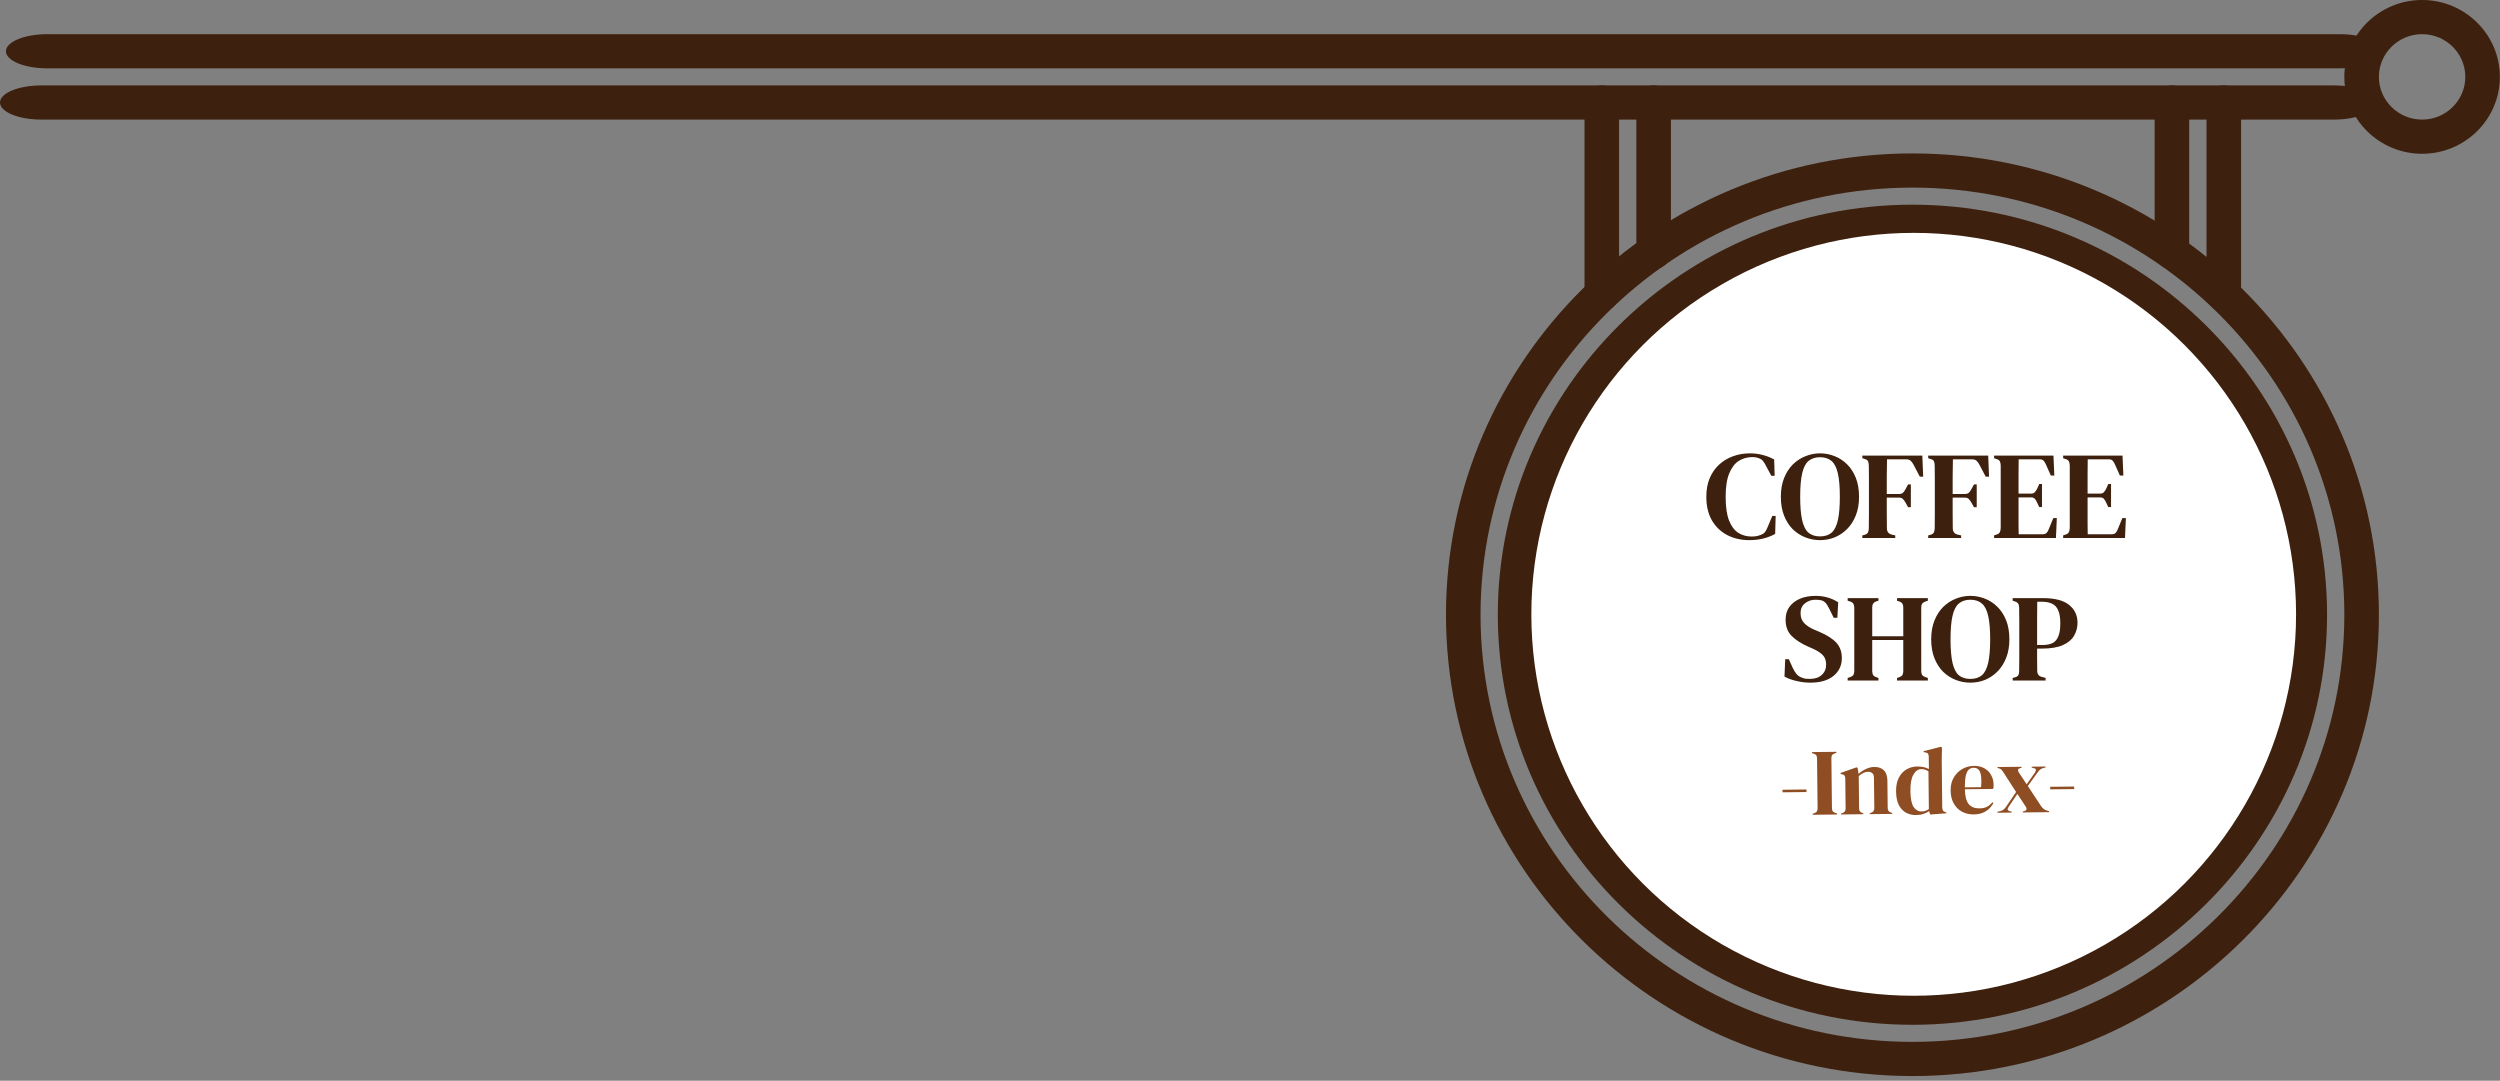 <svg width="421" height="182" viewBox="0 0 421 182" fill="none" xmlns="http://www.w3.org/2000/svg">
<rect x="0" y="0" width="421" height="182" fill="#808080" stroke="none"/>
<path d="M322.055 181.206C278.741 181.206 243.504 146.358 243.504 103.522C243.504 60.686 278.741 25.837 322.055 25.837C365.368 25.837 400.606 60.686 400.606 103.522C400.606 146.358 365.368 181.206 322.055 181.206ZM322.055 31.592C281.95 31.592 249.322 63.86 249.322 103.522C249.322 143.184 281.95 175.452 322.055 175.452C362.16 175.452 394.787 143.184 394.787 103.522C394.787 63.86 362.16 31.592 322.055 31.592Z" fill="#3D200D"/>
<path d="M322.055 172.575C283.556 172.575 252.232 141.596 252.232 103.522C252.232 65.448 283.556 34.469 322.055 34.469C360.554 34.469 391.878 65.448 391.878 103.522C391.878 141.596 360.556 172.575 322.055 172.575ZM322.055 40.223C286.762 40.223 258.05 68.618 258.05 103.522C258.05 138.425 286.762 166.82 322.055 166.82C357.347 166.82 386.059 138.425 386.059 103.522C386.059 68.618 357.347 40.223 322.055 40.223Z" fill="#3D200D"/>
<path d="M393.022 20.14H6.978C3.119 20.14 0 18.854 0 17.263C0 15.672 3.119 14.386 6.978 14.386H393.022C396.881 14.386 400 15.672 400 17.263C400 18.854 396.881 20.14 393.022 20.14Z" fill="#3D200D"/>
<path d="M394.022 11.509H7.978C4.119 11.509 1 10.223 1 8.632C1 7.041 4.119 5.754 7.978 5.754H394.022C397.881 5.754 401 7.041 401 8.632C401 10.223 397.881 11.509 394.022 11.509Z" fill="#3D200D"/>
<path d="M407.885 25.895C400.664 25.895 394.787 20.086 394.787 12.947C394.787 5.809 400.664 0 407.885 0C415.103 0 420.977 5.809 420.977 12.947C420.977 20.086 415.106 25.895 407.885 25.895ZM407.885 5.754C403.87 5.754 400.606 8.98 400.606 12.947C400.606 16.915 403.87 20.14 407.885 20.14C411.897 20.14 415.158 16.915 415.158 12.947C415.158 8.98 411.897 5.754 407.885 5.754Z" fill="#3D200D"/>
<path d="M269.74 52.374C268.131 52.374 266.831 51.088 266.831 49.497V17.263C266.831 15.672 268.131 14.386 269.74 14.386C271.349 14.386 272.649 15.672 272.649 17.263V49.497C272.649 51.088 271.349 52.374 269.74 52.374Z" fill="#3D200D"/>
<path d="M374.486 52.474C372.877 52.474 371.577 51.188 371.577 49.597V17.263C371.577 15.672 372.877 14.386 374.486 14.386C376.095 14.386 377.396 15.672 377.396 17.263V49.597C377.396 51.188 376.092 52.474 374.486 52.474Z" fill="#3D200D"/>
<path d="M365.752 45.333C364.144 45.333 362.843 44.047 362.843 42.456V17.263C362.843 15.672 364.144 14.386 365.752 14.386C367.361 14.386 368.662 15.672 368.662 17.263V42.456C368.662 44.044 367.361 45.333 365.752 45.333Z" fill="#3D200D"/>
<path d="M278.474 45.333C276.865 45.333 275.564 44.047 275.564 42.456V17.263C275.564 15.672 276.865 14.386 278.474 14.386C280.082 14.386 281.383 15.672 281.383 17.263V42.456C281.383 44.044 280.082 45.333 278.474 45.333Z" fill="#3D200D"/>
<ellipse cx="322.268" cy="103.45" rx="64.39" ry="64.235" fill="white"/>
<path d="M294.569 90.96C293.211 90.96 291.986 90.68 290.894 90.12C289.802 89.56 288.934 88.734 288.29 87.642C287.66 86.55 287.345 85.22 287.345 83.652C287.345 82.476 287.534 81.433 287.912 80.523C288.304 79.613 288.836 78.85 289.508 78.234C290.194 77.604 290.978 77.135 291.86 76.827C292.742 76.505 293.68 76.344 294.674 76.344C295.444 76.344 296.165 76.435 296.837 76.617C297.509 76.785 298.153 77.037 298.769 77.373L298.853 80.124H298.286L297.404 78.465C297.264 78.185 297.11 77.933 296.942 77.709C296.788 77.485 296.585 77.324 296.333 77.226C295.983 77.058 295.57 76.974 295.094 76.974C294.268 76.974 293.512 77.184 292.826 77.604C292.154 78.024 291.615 78.724 291.209 79.704C290.803 80.67 290.6 81.993 290.6 83.673C290.6 85.339 290.789 86.662 291.167 87.642C291.559 88.622 292.084 89.322 292.742 89.742C293.4 90.148 294.142 90.351 294.968 90.351C295.346 90.351 295.654 90.323 295.892 90.267C296.13 90.211 296.368 90.134 296.606 90.036C296.886 89.924 297.103 89.763 297.257 89.553C297.411 89.329 297.544 89.077 297.656 88.797L298.454 86.886H299.021L298.937 89.91C298.335 90.246 297.67 90.505 296.942 90.687C296.214 90.869 295.423 90.96 294.569 90.96ZM306.49 90.96C305.636 90.96 304.817 90.806 304.033 90.498C303.249 90.19 302.542 89.735 301.912 89.133C301.296 88.517 300.806 87.754 300.442 86.844C300.078 85.934 299.896 84.87 299.896 83.652C299.896 82.462 300.078 81.412 300.442 80.502C300.806 79.592 301.296 78.829 301.912 78.213C302.542 77.597 303.249 77.135 304.033 76.827C304.831 76.505 305.65 76.344 306.49 76.344C307.33 76.344 308.142 76.498 308.926 76.806C309.724 77.114 310.431 77.576 311.047 78.192C311.663 78.794 312.153 79.55 312.517 80.46C312.881 81.37 313.063 82.434 313.063 83.652C313.063 84.842 312.881 85.892 312.517 86.802C312.153 87.712 311.663 88.475 311.047 89.091C310.431 89.707 309.731 90.176 308.947 90.498C308.163 90.806 307.344 90.96 306.49 90.96ZM306.49 90.33C307.288 90.33 307.932 90.127 308.422 89.721C308.912 89.301 309.269 88.601 309.493 87.621C309.717 86.641 309.829 85.318 309.829 83.652C309.829 81.986 309.717 80.67 309.493 79.704C309.269 78.724 308.912 78.031 308.422 77.625C307.932 77.205 307.288 76.995 306.49 76.995C305.706 76.995 305.062 77.205 304.558 77.625C304.068 78.031 303.711 78.724 303.487 79.704C303.263 80.67 303.151 81.986 303.151 83.652C303.151 85.318 303.263 86.641 303.487 87.621C303.711 88.601 304.068 89.301 304.558 89.721C305.062 90.127 305.706 90.33 306.49 90.33ZM313.617 90.603V90.162L314.016 90.057C314.296 89.973 314.478 89.847 314.562 89.679C314.646 89.511 314.695 89.28 314.709 88.986C314.723 88.188 314.73 87.383 314.73 86.571C314.73 85.745 314.73 84.919 314.73 84.093V83.232C314.73 82.42 314.73 81.608 314.73 80.796C314.73 79.984 314.723 79.172 314.709 78.36C314.695 78.066 314.653 77.842 314.583 77.688C314.513 77.52 314.345 77.394 314.079 77.31L313.617 77.163V76.722H323.718L323.865 80.271H323.298L322.206 78.192C322.066 77.926 321.912 77.723 321.744 77.583C321.576 77.429 321.331 77.352 321.009 77.352H317.775C317.761 78.29 317.747 79.256 317.733 80.25C317.733 81.23 317.733 82.21 317.733 83.19H319.749C320.071 83.19 320.309 83.12 320.463 82.98C320.617 82.826 320.764 82.616 320.904 82.35L321.324 81.573H321.786V85.416H321.324L320.904 84.66C320.75 84.38 320.596 84.17 320.442 84.03C320.302 83.876 320.071 83.799 319.749 83.799H317.733C317.733 84.723 317.733 85.612 317.733 86.466C317.733 87.306 317.74 88.132 317.754 88.944C317.754 89.518 318.013 89.875 318.531 90.015L319.161 90.162V90.603H313.617ZM324.711 90.603V90.162L325.11 90.057C325.39 89.973 325.572 89.847 325.656 89.679C325.74 89.511 325.789 89.28 325.803 88.986C325.817 88.188 325.824 87.383 325.824 86.571C325.824 85.745 325.824 84.919 325.824 84.093V83.232C325.824 82.42 325.824 81.608 325.824 80.796C325.824 79.984 325.817 79.172 325.803 78.36C325.789 78.066 325.747 77.842 325.677 77.688C325.607 77.52 325.439 77.394 325.173 77.31L324.711 77.163V76.722H334.812L334.959 80.271H334.392L333.3 78.192C333.16 77.926 333.006 77.723 332.838 77.583C332.67 77.429 332.425 77.352 332.103 77.352H328.869C328.855 78.29 328.841 79.256 328.827 80.25C328.827 81.23 328.827 82.21 328.827 83.19H330.843C331.165 83.19 331.403 83.12 331.557 82.98C331.711 82.826 331.858 82.616 331.998 82.35L332.418 81.573H332.88V85.416H332.418L331.998 84.66C331.844 84.38 331.69 84.17 331.536 84.03C331.396 83.876 331.165 83.799 330.843 83.799H328.827C328.827 84.723 328.827 85.612 328.827 86.466C328.827 87.306 328.834 88.132 328.848 88.944C328.848 89.518 329.107 89.875 329.625 90.015L330.255 90.162V90.603H324.711ZM335.806 90.603V90.162L336.226 90.015C336.478 89.945 336.653 89.826 336.751 89.658C336.849 89.476 336.905 89.231 336.919 88.923V78.36C336.905 78.066 336.856 77.842 336.772 77.688C336.688 77.52 336.513 77.394 336.247 77.31L335.806 77.163V76.722H345.802L345.949 80.082H345.361L344.521 78.192C344.409 77.926 344.283 77.723 344.143 77.583C344.003 77.429 343.793 77.352 343.513 77.352H339.943C339.929 78.22 339.922 79.116 339.922 80.04C339.922 80.95 339.922 81.979 339.922 83.127H342.001C342.281 83.127 342.491 83.057 342.631 82.917C342.785 82.763 342.925 82.56 343.051 82.308L343.408 81.51H343.87V85.395H343.408L343.03 84.597C342.918 84.345 342.792 84.142 342.652 83.988C342.512 83.834 342.302 83.757 342.022 83.757H339.922C339.922 84.765 339.922 85.633 339.922 86.361C339.922 87.089 339.922 87.74 339.922 88.314C339.936 88.874 339.943 89.427 339.943 89.973H343.975C344.255 89.973 344.472 89.903 344.626 89.763C344.78 89.609 344.906 89.399 345.004 89.133L345.781 87.243H346.369L346.222 90.603H335.806ZM347.434 90.603V90.162L347.854 90.015C348.106 89.945 348.281 89.826 348.379 89.658C348.477 89.476 348.533 89.231 348.547 88.923V78.36C348.533 78.066 348.484 77.842 348.4 77.688C348.316 77.52 348.141 77.394 347.875 77.31L347.434 77.163V76.722H357.43L357.577 80.082H356.989L356.149 78.192C356.037 77.926 355.911 77.723 355.771 77.583C355.631 77.429 355.421 77.352 355.141 77.352H351.571C351.557 78.22 351.55 79.116 351.55 80.04C351.55 80.95 351.55 81.979 351.55 83.127H353.629C353.909 83.127 354.119 83.057 354.259 82.917C354.413 82.763 354.553 82.56 354.679 82.308L355.036 81.51H355.498V85.395H355.036L354.658 84.597C354.546 84.345 354.42 84.142 354.28 83.988C354.14 83.834 353.93 83.757 353.65 83.757H351.55C351.55 84.765 351.55 85.633 351.55 86.361C351.55 87.089 351.55 87.74 351.55 88.314C351.564 88.874 351.571 89.427 351.571 89.973H355.603C355.883 89.973 356.1 89.903 356.254 89.763C356.408 89.609 356.534 89.399 356.632 89.133L357.409 87.243H357.997L357.85 90.603H347.434ZM304.831 114.96C304.061 114.96 303.277 114.862 302.479 114.666C301.695 114.484 301.037 114.239 300.505 113.931L300.631 111.012H301.24L301.891 112.461C302.087 112.867 302.29 113.203 302.5 113.469C302.71 113.735 302.99 113.938 303.34 114.078C303.578 114.176 303.802 114.246 304.012 114.288C304.236 114.316 304.481 114.33 304.747 114.33C305.601 114.33 306.273 114.113 306.763 113.679C307.267 113.231 307.519 112.643 307.519 111.915C307.519 111.257 307.344 110.739 306.994 110.361C306.658 109.983 306.112 109.619 305.356 109.269L304.495 108.891C303.319 108.373 302.388 107.771 301.702 107.085C301.03 106.399 300.694 105.489 300.694 104.355C300.694 103.515 300.904 102.801 301.324 102.213C301.758 101.611 302.353 101.149 303.109 100.827C303.865 100.505 304.747 100.344 305.755 100.344C306.497 100.344 307.19 100.442 307.834 100.638C308.492 100.834 309.066 101.1 309.556 101.436L309.409 104.04H308.8L308.023 102.465C307.799 102.003 307.582 101.674 307.372 101.478C307.176 101.268 306.931 101.135 306.637 101.079C306.469 101.051 306.322 101.03 306.196 101.016C306.084 101.002 305.93 100.995 305.734 100.995C305.048 100.995 304.453 101.198 303.949 101.604C303.459 101.996 303.214 102.542 303.214 103.242C303.214 103.914 303.403 104.46 303.781 104.88C304.159 105.3 304.705 105.671 305.419 105.993L306.364 106.392C307.722 106.98 308.695 107.61 309.283 108.282C309.871 108.94 310.165 109.787 310.165 110.823C310.165 112.055 309.696 113.056 308.758 113.826C307.834 114.582 306.525 114.96 304.831 114.96ZM311.146 114.603V114.162L311.545 114.036C311.825 113.938 312.014 113.812 312.112 113.658C312.21 113.49 312.259 113.266 312.259 112.986V102.36C312.259 102.08 312.21 101.856 312.112 101.688C312.028 101.52 311.846 101.387 311.566 101.289L311.146 101.163V100.722H316.333V101.163L315.976 101.268C315.71 101.366 315.528 101.499 315.43 101.667C315.332 101.821 315.283 102.038 315.283 102.318V107.148H320.512V102.318C320.512 102.038 320.463 101.821 320.365 101.667C320.267 101.499 320.078 101.366 319.798 101.268L319.462 101.163V100.722H324.649V101.163L324.25 101.289C323.984 101.387 323.795 101.52 323.683 101.688C323.585 101.842 323.536 102.059 323.536 102.339V112.986C323.536 113.266 323.585 113.49 323.683 113.658C323.795 113.812 323.984 113.938 324.25 114.036L324.649 114.162V114.603H319.462V114.162L319.798 114.057C320.078 113.959 320.267 113.833 320.365 113.679C320.463 113.511 320.512 113.287 320.512 113.007V107.778H315.283V113.007C315.283 113.287 315.332 113.511 315.43 113.679C315.542 113.833 315.731 113.959 315.997 114.057L316.333 114.162V114.603H311.146ZM331.807 114.96C330.953 114.96 330.134 114.806 329.35 114.498C328.566 114.19 327.859 113.735 327.229 113.133C326.613 112.517 326.123 111.754 325.759 110.844C325.395 109.934 325.213 108.87 325.213 107.652C325.213 106.462 325.395 105.412 325.759 104.502C326.123 103.592 326.613 102.829 327.229 102.213C327.859 101.597 328.566 101.135 329.35 100.827C330.148 100.505 330.967 100.344 331.807 100.344C332.647 100.344 333.459 100.498 334.243 100.806C335.041 101.114 335.748 101.576 336.364 102.192C336.98 102.794 337.47 103.55 337.834 104.46C338.198 105.37 338.38 106.434 338.38 107.652C338.38 108.842 338.198 109.892 337.834 110.802C337.47 111.712 336.98 112.475 336.364 113.091C335.748 113.707 335.048 114.176 334.264 114.498C333.48 114.806 332.661 114.96 331.807 114.96ZM331.807 114.33C332.605 114.33 333.249 114.127 333.739 113.721C334.229 113.301 334.586 112.601 334.81 111.621C335.034 110.641 335.146 109.318 335.146 107.652C335.146 105.986 335.034 104.67 334.81 103.704C334.586 102.724 334.229 102.031 333.739 101.625C333.249 101.205 332.605 100.995 331.807 100.995C331.023 100.995 330.379 101.205 329.875 101.625C329.385 102.031 329.028 102.724 328.804 103.704C328.58 104.67 328.468 105.986 328.468 107.652C328.468 109.318 328.58 110.641 328.804 111.621C329.028 112.601 329.385 113.301 329.875 113.721C330.379 114.127 331.023 114.33 331.807 114.33ZM338.934 114.603V114.162L339.354 114.057C339.634 113.973 339.816 113.847 339.9 113.679C339.984 113.511 340.026 113.28 340.026 112.986C340.04 112.188 340.047 111.383 340.047 110.571C340.047 109.745 340.047 108.919 340.047 108.093V107.232C340.047 106.42 340.047 105.608 340.047 104.796C340.047 103.984 340.04 103.172 340.026 102.36C340.026 102.066 339.977 101.842 339.879 101.688C339.795 101.52 339.613 101.387 339.333 101.289L338.934 101.163V100.722H343.995C346.039 100.722 347.523 101.107 348.447 101.877C349.385 102.633 349.854 103.634 349.854 104.88C349.854 105.664 349.658 106.392 349.266 107.064C348.888 107.722 348.258 108.247 347.376 108.639C346.494 109.031 345.304 109.227 343.806 109.227H343.05C343.05 109.815 343.05 110.424 343.05 111.054C343.05 111.67 343.057 112.3 343.071 112.944C343.071 113.518 343.33 113.868 343.848 113.994L344.478 114.162V114.603H338.934ZM343.05 108.618H343.932C344.632 108.618 345.199 108.513 345.633 108.303C346.081 108.079 346.41 107.701 346.62 107.169C346.844 106.637 346.956 105.902 346.956 104.964C346.956 104.026 346.837 103.298 346.599 102.78C346.375 102.248 346.032 101.877 345.57 101.667C345.108 101.443 344.534 101.331 343.848 101.331H343.071C343.057 102.297 343.05 103.277 343.05 104.271C343.05 105.251 343.05 106.238 343.05 107.232V108.618Z" fill="#3D200D"/>
<path d="M300.18 133.424L300.176 132.992L304.207 132.947L304.212 133.379L300.18 133.424ZM305.247 137.208L305.245 137.048L305.564 136.917C305.776 136.84 305.914 136.737 305.976 136.608C306.05 136.479 306.085 136.308 306.083 136.095L305.99 127.743C305.988 127.53 305.954 127.36 305.889 127.232C305.823 127.105 305.678 127.005 305.453 126.933L305.132 126.809L305.13 126.649L309.242 126.603L309.244 126.763L308.925 126.895C308.713 126.972 308.57 127.075 308.497 127.204C308.434 127.332 308.404 127.503 308.406 127.717L308.499 136.068C308.501 136.282 308.535 136.452 308.6 136.579C308.676 136.696 308.821 136.795 309.036 136.878L309.357 137.003L309.359 137.163L305.247 137.208ZM310.027 137.155L310.026 136.995L310.249 136.929C310.621 136.818 310.805 136.555 310.8 136.139L310.745 131.131C310.742 130.897 310.703 130.726 310.627 130.62C310.551 130.504 310.406 130.426 310.192 130.385L309.952 130.324L309.95 130.164L312.675 129.206L312.837 129.364L312.976 130.323C313.346 129.988 313.764 129.711 314.231 129.493C314.698 129.274 315.16 129.162 315.619 129.157C316.323 129.15 316.864 129.336 317.241 129.716C317.63 130.095 317.828 130.68 317.837 131.469L317.888 136.077C317.892 136.493 318.098 136.752 318.504 136.854L318.649 136.901L318.651 137.061L314.875 137.102L314.873 136.942L315.081 136.876C315.453 136.754 315.636 136.491 315.632 136.086L315.575 130.982C315.568 130.299 315.223 129.962 314.54 129.969C314.071 129.975 313.561 130.215 313.012 130.69L313.072 136.13C313.077 136.546 313.266 136.805 313.641 136.908L313.785 136.954L313.787 137.114L310.027 137.155ZM322.671 137.256C322.042 137.263 321.475 137.131 320.971 136.859C320.466 136.576 320.061 136.144 319.756 135.56C319.462 134.966 319.309 134.205 319.299 133.277C319.289 132.339 319.445 131.563 319.769 130.952C320.093 130.33 320.525 129.866 321.066 129.561C321.606 129.246 322.197 129.085 322.837 129.078C323.21 129.074 323.568 129.107 323.91 129.178C324.252 129.249 324.557 129.358 324.826 129.504L324.803 127.424C324.8 127.2 324.761 127.035 324.685 126.929C324.62 126.823 324.475 126.75 324.251 126.71L323.946 126.65L323.944 126.49L326.848 125.754L327.026 125.896L326.987 128.136L327.073 135.96C327.075 136.173 327.115 136.349 327.191 136.486C327.267 136.614 327.407 136.703 327.61 136.754L327.754 136.8L327.756 136.96L325.022 137.166L324.872 136.592C324.586 136.787 324.257 136.945 323.885 137.067C323.524 137.188 323.119 137.251 322.671 137.256ZM323.593 136.654C324.041 136.649 324.45 136.511 324.82 136.241L324.75 129.889C324.352 129.637 323.946 129.514 323.53 129.518C323.018 129.524 322.584 129.827 322.228 130.429C321.871 131.019 321.7 131.949 321.714 133.219C321.728 134.488 321.909 135.382 322.256 135.901C322.603 136.409 323.049 136.66 323.593 136.654ZM332.392 128.973C333.085 128.965 333.678 129.103 334.172 129.385C334.666 129.657 335.044 130.037 335.305 130.525C335.577 131.002 335.716 131.55 335.723 132.168C335.724 132.286 335.72 132.408 335.711 132.536C335.702 132.654 335.682 132.761 335.651 132.857L330.883 132.91C330.906 134.061 331.118 134.891 331.519 135.399C331.93 135.896 332.53 136.14 333.319 136.131C333.852 136.125 334.283 136.035 334.612 135.861C334.941 135.686 335.247 135.432 335.532 135.098L335.693 135.241C335.369 135.831 334.931 136.295 334.38 136.631C333.84 136.968 333.186 137.14 332.418 137.149C331.661 137.157 330.987 137.005 330.397 136.691C329.807 136.367 329.343 135.903 329.005 135.298C328.668 134.694 328.495 133.971 328.485 133.128C328.476 132.253 328.659 131.51 329.037 130.898C329.414 130.275 329.899 129.8 330.493 129.474C331.097 129.147 331.73 128.98 332.392 128.973ZM332.347 129.293C332.038 129.297 331.772 129.396 331.55 129.59C331.339 129.774 331.172 130.106 331.049 130.588C330.937 131.058 330.881 131.726 330.88 132.59L333.615 132.559C333.709 131.396 333.657 130.559 333.46 130.049C333.262 129.539 332.891 129.287 332.347 129.293ZM336.367 136.865L336.365 136.705L336.78 136.605C337.025 136.549 337.221 136.467 337.369 136.358C337.528 136.239 337.676 136.078 337.812 135.873L339.512 133.375L337.298 129.943C337.19 129.784 337.092 129.662 337.006 129.578C336.92 129.494 336.786 129.431 336.604 129.39L336.379 129.329L336.378 129.169L340.441 129.124L340.443 129.284L340.172 129.351C339.8 129.472 339.728 129.708 339.956 130.057L341.29 132.075L342.692 130.091C342.808 129.909 342.859 129.759 342.847 129.642C342.846 129.514 342.744 129.424 342.54 129.373L342.139 129.265L342.137 129.105L344.473 129.08L344.475 129.24L344.092 129.34C343.858 129.406 343.678 129.494 343.551 129.602C343.424 129.699 343.287 129.855 343.14 130.07L341.485 132.361L343.715 135.744C343.986 136.157 344.346 136.42 344.796 136.533L345.053 136.61L345.054 136.77L340.639 136.818L340.637 136.658L340.908 136.591C341.089 136.547 341.2 136.46 341.241 136.332C341.293 136.192 341.265 136.038 341.156 135.869L339.724 133.692L338.228 135.917C338.102 136.089 338.061 136.239 338.105 136.366C338.16 136.483 338.273 136.562 338.444 136.603L338.765 136.679L338.767 136.839L336.367 136.865ZM345.256 132.927L345.251 132.495L349.283 132.451L349.288 132.883L345.256 132.927Z" fill="#8E4D22"/>
</svg>
